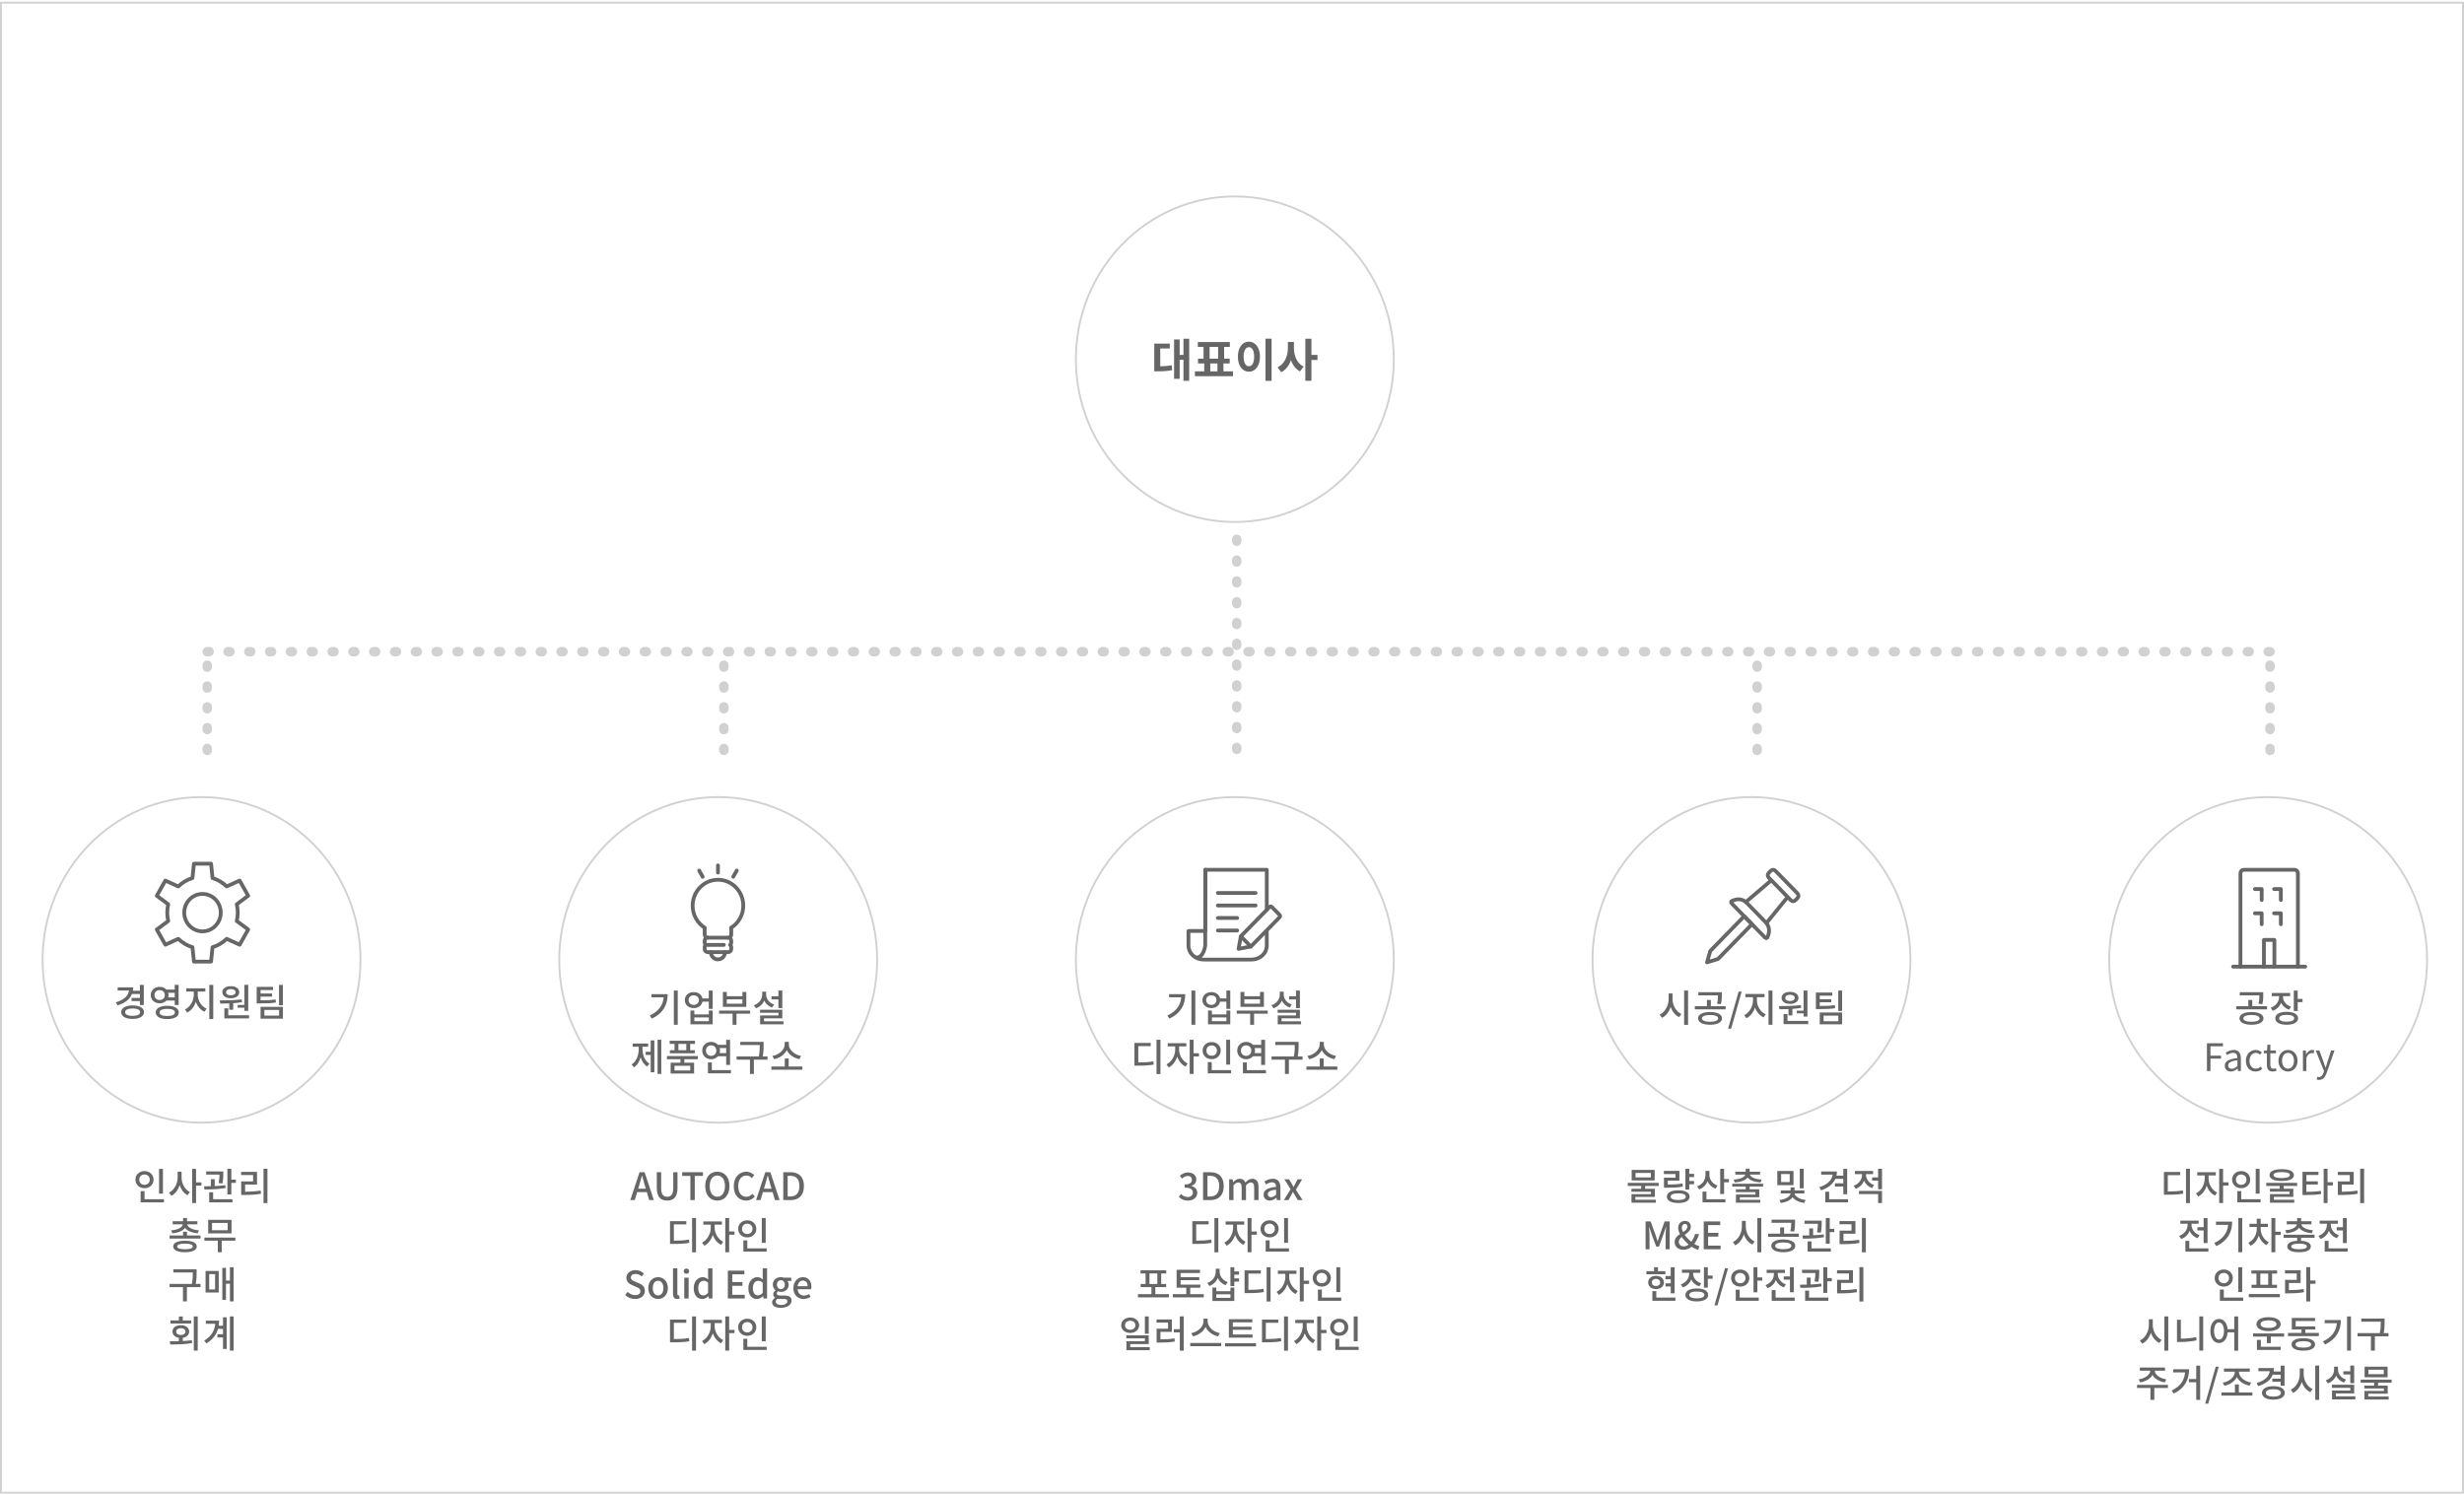 <svg width="1302" height="790" viewBox="0 0 1302 790" fill="none" xmlns="http://www.w3.org/2000/svg">
<rect x="0.5" y="1.41" width="1301" height="787.443" stroke="#D1D1D1"/>
<path d="M86.103 617.689V630.809H84.043V617.689H86.103ZM73.583 623.409C73.583 625.049 74.763 626.149 76.363 626.149C77.943 626.149 79.143 625.049 79.143 623.409C79.143 621.749 77.943 620.669 76.363 620.669C74.763 620.669 73.583 621.749 73.583 623.409ZM81.143 623.409C81.143 626.029 79.083 627.929 76.363 627.929C73.643 627.929 71.563 626.029 71.563 623.409C71.563 620.769 73.643 618.889 76.363 618.889C79.083 618.889 81.143 620.769 81.143 623.409ZM76.383 633.729H86.623V635.409H74.303V629.489H76.383V633.729ZM95.942 619.189V622.149C95.942 625.369 97.622 628.629 100.342 629.969L99.082 631.609C97.142 630.609 95.702 628.649 94.922 626.289C94.142 628.789 92.622 630.889 90.562 631.949L89.302 630.289C92.122 628.909 93.882 625.489 93.882 622.149V619.189H95.942ZM106.422 624.849V626.549H103.602V635.749H101.542V617.689H103.602V624.849H106.422ZM117.56 625.429L115.54 625.209C115.9 623.269 115.96 621.849 115.98 620.729H108.92V619.049H118V620.089C118 621.309 118 623.089 117.56 625.429ZM119.06 626.329L119.2 627.829C115.44 628.489 111.18 628.589 108.04 628.589L107.82 626.909C108.9 626.909 110.14 626.909 111.42 626.869V623.169H113.46V626.809C115.34 626.729 117.28 626.609 119.06 626.329ZM112.62 630.049V633.729H122.82V635.409H110.54V630.049H112.62ZM122.24 623.409H124.64V625.109H122.24V631.249H120.16V617.689H122.24V623.409ZM129.518 625.989V629.789C132.378 629.769 134.878 629.629 137.738 629.169L137.958 630.849C134.858 631.389 132.158 631.489 128.978 631.489H127.438V624.329H133.738V620.969H127.398V619.289H135.818V625.989H129.518ZM139.238 617.649H141.318V635.789H139.238V617.649ZM91.062 651.749L90.442 650.189C94.102 649.929 96.362 648.629 96.602 647.009H91.242V645.389H96.742V643.669H98.802V645.389H104.302V647.009H98.942C99.182 648.629 101.442 649.929 105.102 650.189L104.462 651.749C101.322 651.489 98.902 650.469 97.762 648.869C96.642 650.469 94.222 651.489 91.062 651.749ZM97.742 660.189C100.422 660.189 101.882 659.689 101.882 658.709C101.882 657.729 100.422 657.209 97.742 657.209C95.082 657.209 93.622 657.729 93.622 658.709C93.622 659.689 95.082 660.189 97.742 660.189ZM97.742 655.689C101.662 655.689 103.962 656.749 103.962 658.709C103.962 660.669 101.662 661.749 97.742 661.749C93.842 661.749 91.522 660.669 91.522 658.709C91.522 656.749 93.842 655.689 97.742 655.689ZM98.802 652.909H105.942V654.549H89.602V652.909H96.742V650.929H98.802V652.909ZM120.3 650.129V646.289H112.04V650.129H120.3ZM122.34 644.649V651.789H110V644.649H122.34ZM124.38 654.009V655.669H117.16V661.749H115.1V655.669H108V654.009H124.38ZM105.962 678.509V680.209H98.762V687.749H96.682V680.209H89.622V678.509H101.362C101.882 675.989 101.882 674.109 101.882 672.449H91.582V670.789H103.902V672.369C103.902 674.069 103.902 675.949 103.442 678.509H105.962ZM110.54 673.309V681.409H113.66V673.309H110.54ZM108.62 683.049V671.669H115.58V683.049H108.62ZM121.48 669.689H123.44V687.729H121.48V678.409H119.42V686.889H117.48V670.029H119.42V676.729H121.48V669.689ZM101.002 697.789V699.449H90.082V697.789H94.522V695.729H96.582V697.789H101.002ZM93.102 703.689C93.102 704.809 94.102 705.489 95.562 705.489C97.002 705.489 98.002 704.809 98.002 703.689C98.002 702.589 97.002 701.909 95.562 701.909C94.102 701.909 93.102 702.589 93.102 703.689ZM96.582 706.989V708.689C98.202 708.589 99.842 708.489 101.382 708.269L101.522 709.769C97.542 710.449 93.262 710.509 89.982 710.509L89.722 708.809C91.162 708.809 92.822 708.809 94.522 708.749V706.989C92.482 706.669 91.142 705.429 91.142 703.689C91.142 701.669 92.942 700.329 95.562 700.329C98.162 700.329 99.962 701.669 99.962 703.689C99.962 705.449 98.622 706.669 96.582 706.989ZM102.402 695.669H104.482V713.749H102.402V695.669ZM117.84 700.569V696.129H119.76V712.869H117.84V706.789H114.88V705.109H117.84V702.249H115.2C114.36 705.289 112.46 707.909 109.08 709.929L107.9 708.469C111.62 706.209 113.42 703.269 113.72 699.569H108.78V697.909H115.76C115.76 698.829 115.7 699.729 115.56 700.569H117.84ZM121.48 695.689H123.46V713.749H121.48V695.689Z" fill="#666666"/>
<path d="M337.824 626.209L337.224 628.189H341.244L340.664 626.209C340.164 624.609 339.724 622.969 339.284 621.309H339.184C338.764 622.989 338.304 624.609 337.824 626.209ZM333.064 634.209L337.944 619.469H340.624L345.504 634.209H343.044L341.804 630.009H336.684L335.424 634.209H333.064ZM352.533 634.469C349.273 634.469 347.053 632.689 347.053 627.889V619.469H349.373V628.049C349.373 631.369 350.693 632.449 352.533 632.449C354.393 632.449 355.753 631.369 355.753 628.049V619.469H357.993V627.889C357.993 632.689 355.793 634.469 352.533 634.469ZM364.801 634.209V621.429H360.481V619.469H371.461V621.429H367.121V634.209H364.801ZM379.042 634.469C375.262 634.469 372.642 631.529 372.642 626.789C372.642 622.049 375.262 619.209 379.042 619.209C382.822 619.209 385.462 622.049 385.462 626.789C385.462 631.529 382.822 634.469 379.042 634.469ZM379.042 632.449C381.482 632.449 383.082 630.229 383.082 626.789C383.082 623.329 381.482 621.229 379.042 621.229C376.602 621.229 375.022 623.329 375.022 626.789C375.022 630.229 376.602 632.449 379.042 632.449ZM394.26 634.469C390.56 634.469 387.72 631.709 387.72 626.889C387.72 622.089 390.64 619.209 394.36 619.209C396.2 619.209 397.64 620.089 398.54 621.069L397.28 622.549C396.52 621.769 395.6 621.229 394.4 621.229C391.86 621.229 390.1 623.349 390.1 626.809C390.1 630.309 391.74 632.449 394.34 632.449C395.7 632.449 396.72 631.849 397.6 630.889L398.84 632.349C397.66 633.709 396.16 634.469 394.26 634.469ZM404.27 626.209L403.67 628.189H407.69L407.11 626.209C406.61 624.609 406.17 622.969 405.73 621.309H405.63C405.21 622.989 404.75 624.609 404.27 626.209ZM399.51 634.209L404.39 619.469H407.07L411.95 634.209H409.49L408.25 630.009H403.13L401.87 634.209H399.51ZM413.891 634.209V619.469H417.711C422.231 619.469 424.811 621.989 424.811 626.789C424.811 631.569 422.231 634.209 417.831 634.209H413.891ZM416.211 632.309H417.551C420.711 632.309 422.411 630.449 422.411 626.789C422.411 623.109 420.711 621.369 417.551 621.369H416.211V632.309ZM356.082 647.049V655.649C359.442 655.629 361.602 655.529 364.022 655.069L364.242 656.789C361.622 657.269 359.282 657.369 355.542 657.369H354.042V645.349H362.642V647.049H356.082ZM365.702 643.669H367.782V661.789H365.702V643.669ZM377.641 647.189V648.929C377.641 651.729 379.421 654.929 382.161 656.229L381.021 657.849C379.001 656.889 377.461 654.889 376.641 652.609C375.841 655.129 374.241 657.289 372.161 658.309L370.981 656.669C373.741 655.349 375.581 651.929 375.581 648.929V647.189H371.641V645.489H381.461V647.189H377.641ZM388.121 650.809V652.509H385.301V661.749H383.241V643.689H385.301V650.809H388.121ZM404.599 643.689V656.809H402.539V643.689H404.599ZM392.079 649.409C392.079 651.049 393.259 652.149 394.859 652.149C396.439 652.149 397.639 651.049 397.639 649.409C397.639 647.749 396.439 646.669 394.859 646.669C393.259 646.669 392.079 647.749 392.079 649.409ZM399.639 649.409C399.639 652.029 397.579 653.929 394.859 653.929C392.139 653.929 390.059 652.029 390.059 649.409C390.059 646.769 392.139 644.889 394.859 644.889C397.579 644.889 399.639 646.769 399.639 649.409ZM394.879 659.729H405.119V661.409H392.799V655.489H394.879V659.729ZM335.562 686.469C333.542 686.469 331.662 685.669 330.322 684.309L331.682 682.709C332.742 683.769 334.182 684.449 335.602 684.449C337.382 684.449 338.382 683.609 338.382 682.369C338.382 681.029 337.382 680.609 336.022 680.009L333.982 679.129C332.562 678.529 330.982 677.409 330.982 675.269C330.982 672.949 333.022 671.209 335.822 671.209C337.542 671.209 339.162 671.929 340.282 673.069L339.062 674.549C338.142 673.729 337.122 673.229 335.822 673.229C334.322 673.229 333.342 673.949 333.342 675.109C333.342 676.389 334.522 676.869 335.722 677.349L337.742 678.209C339.482 678.949 340.742 680.029 340.742 682.189C340.742 684.549 338.782 686.469 335.562 686.469ZM347.73 686.469C345.01 686.469 342.55 684.369 342.55 680.709C342.55 677.049 345.01 674.929 347.73 674.929C350.45 674.929 352.91 677.049 352.91 680.709C352.91 684.369 350.45 686.469 347.73 686.469ZM347.73 684.589C349.47 684.589 350.55 683.049 350.55 680.709C350.55 678.389 349.47 676.829 347.73 676.829C346.01 676.829 344.93 678.389 344.93 680.709C344.93 683.049 346.01 684.589 347.73 684.589ZM357.895 686.469C356.235 686.469 355.615 685.409 355.615 683.629V670.269H357.915V683.749C357.915 684.369 358.175 684.589 358.455 684.589C358.555 684.589 358.635 684.589 358.835 684.549L359.135 686.289C358.855 686.389 358.475 686.469 357.895 686.469ZM361.572 686.209V675.209H363.872V686.209H361.572ZM362.712 673.149C361.872 673.149 361.292 672.609 361.292 671.769C361.292 670.949 361.872 670.409 362.712 670.409C363.552 670.409 364.152 670.949 364.152 671.769C364.152 672.609 363.552 673.149 362.712 673.149ZM371.114 686.469C368.354 686.469 366.574 684.369 366.574 680.709C366.574 677.149 368.834 674.929 371.294 674.929C372.554 674.929 373.354 675.409 374.254 676.169L374.154 674.349V670.269H376.454V686.209H374.574L374.394 684.969H374.314C373.494 685.809 372.354 686.469 371.114 686.469ZM371.654 684.569C372.574 684.569 373.354 684.149 374.154 683.229V677.849C373.334 677.109 372.554 676.849 371.734 676.849C370.194 676.849 368.954 678.309 368.954 680.689C368.954 683.189 369.934 684.569 371.654 684.569ZM384.604 686.209V671.469H393.304V673.429H386.924V677.529H392.324V679.489H386.924V684.249H393.524V686.209H384.604ZM399.981 686.469C397.221 686.469 395.441 684.369 395.441 680.709C395.441 677.149 397.701 674.929 400.161 674.929C401.421 674.929 402.221 675.409 403.121 676.169L403.021 674.349V670.269H405.321V686.209H403.441L403.261 684.969H403.181C402.361 685.809 401.221 686.469 399.981 686.469ZM400.521 684.569C401.441 684.569 402.221 684.149 403.021 683.229V677.849C402.201 677.109 401.421 676.849 400.601 676.849C399.061 676.849 397.821 678.309 397.821 680.689C397.821 683.189 398.801 684.569 400.521 684.569ZM412.539 691.149C409.899 691.149 407.979 690.169 407.979 688.249C407.979 687.329 408.559 686.469 409.579 685.849V685.749C409.019 685.409 408.579 684.829 408.579 683.929C408.579 683.069 409.199 682.329 409.819 681.889V681.809C409.059 681.229 408.359 680.189 408.359 678.869C408.359 676.389 410.339 674.929 412.619 674.929C413.239 674.929 413.799 675.049 414.219 675.209H418.119V676.929H416.019C416.439 677.369 416.739 678.109 416.739 678.949C416.739 681.349 414.919 682.729 412.619 682.729C412.119 682.729 411.559 682.609 411.079 682.389C410.719 682.709 410.479 683.009 410.479 683.549C410.479 684.209 410.919 684.629 412.319 684.629H414.339C416.939 684.629 418.299 685.429 418.299 687.309C418.299 689.429 416.059 691.149 412.539 691.149ZM412.619 681.249C413.759 681.249 414.699 680.349 414.699 678.869C414.699 677.409 413.779 676.549 412.619 676.549C411.459 676.549 410.539 677.389 410.539 678.869C410.539 680.349 411.479 681.249 412.619 681.249ZM412.879 689.629C414.799 689.629 416.079 688.689 416.079 687.669C416.079 686.749 415.359 686.469 414.019 686.469H412.359C411.839 686.469 411.339 686.409 410.879 686.309C410.219 686.789 409.939 687.349 409.939 687.909C409.939 688.989 411.059 689.629 412.879 689.629ZM424.59 686.469C421.61 686.469 419.23 684.349 419.23 680.709C419.23 677.149 421.69 674.929 424.25 674.929C427.17 674.929 428.75 677.029 428.75 680.129C428.75 680.589 428.69 681.029 428.63 681.309H421.49C421.67 683.409 422.99 684.669 424.89 684.669C425.87 684.669 426.71 684.369 427.51 683.849L428.31 685.309C427.29 685.989 426.03 686.469 424.59 686.469ZM421.47 679.709H426.75C426.75 677.829 425.89 676.729 424.29 676.729C422.91 676.729 421.69 677.789 421.47 679.709ZM356.082 699.049V707.649C359.442 707.629 361.602 707.529 364.022 707.069L364.242 708.789C361.622 709.269 359.282 709.369 355.542 709.369H354.042V697.349H362.642V699.049H356.082ZM365.702 695.669H367.782V713.789H365.702V695.669ZM377.641 699.189V700.929C377.641 703.729 379.421 706.929 382.161 708.229L381.021 709.849C379.001 708.889 377.461 706.889 376.641 704.609C375.841 707.129 374.241 709.289 372.161 710.309L370.981 708.669C373.741 707.349 375.581 703.929 375.581 700.929V699.189H371.641V697.489H381.461V699.189H377.641ZM388.121 702.809V704.509H385.301V713.749H383.241V695.689H385.301V702.809H388.121ZM404.599 695.689V708.809H402.539V695.689H404.599ZM392.079 701.409C392.079 703.049 393.259 704.149 394.859 704.149C396.439 704.149 397.639 703.049 397.639 701.409C397.639 699.749 396.439 698.669 394.859 698.669C393.259 698.669 392.079 699.749 392.079 701.409ZM399.639 701.409C399.639 704.029 397.579 705.929 394.859 705.929C392.139 705.929 390.059 704.029 390.059 701.409C390.059 698.769 392.139 696.889 394.859 696.889C397.579 696.889 399.639 698.769 399.639 701.409ZM394.879 711.729H405.119V713.409H392.799V707.489H394.879V711.729Z" fill="#666666"/>
<path d="M627.725 634.469C625.405 634.469 623.905 633.549 622.925 632.449L624.045 630.969C624.905 631.849 626.005 632.589 627.525 632.589C629.185 632.589 630.325 631.689 630.325 630.249C630.325 628.669 629.285 627.649 625.965 627.649V625.949C628.865 625.949 629.825 624.889 629.825 623.509C629.825 622.229 628.965 621.449 627.565 621.449C626.425 621.449 625.465 622.009 624.625 622.849L623.425 621.409C624.585 620.349 625.945 619.609 627.645 619.609C630.285 619.609 632.145 620.969 632.145 623.329C632.145 624.989 631.165 626.089 629.605 626.669V626.769C631.305 627.189 632.645 628.429 632.645 630.369C632.645 632.949 630.425 634.469 627.725 634.469ZM635.711 634.209V619.469H639.531C644.051 619.469 646.631 621.989 646.631 626.789C646.631 631.569 644.051 634.209 639.651 634.209H635.711ZM638.031 632.309H639.371C642.531 632.309 644.231 630.449 644.231 626.789C644.231 623.109 642.531 621.369 639.371 621.369H638.031V632.309ZM649.496 634.209V623.209H651.376L651.556 624.749H651.616C652.556 623.749 653.656 622.929 655.016 622.929C656.656 622.929 657.576 623.689 658.056 624.949C659.136 623.789 660.256 622.929 661.636 622.929C663.936 622.929 665.016 624.489 665.016 627.289V634.209H662.716V627.569C662.716 625.669 662.116 624.909 660.876 624.909C660.116 624.909 659.316 625.409 658.396 626.409V634.209H656.096V627.569C656.096 625.669 655.516 624.909 654.256 624.909C653.516 624.909 652.696 625.409 651.796 626.409V634.209H649.496ZM670.944 634.469C669.044 634.469 667.704 633.229 667.704 631.289C667.704 628.929 669.704 627.709 674.284 627.209C674.264 625.929 673.804 624.809 672.184 624.809C671.024 624.809 669.944 625.329 669.004 625.929L668.144 624.369C669.284 623.649 670.824 622.929 672.584 622.929C675.324 622.929 676.584 624.669 676.584 627.589V634.209H674.704L674.524 632.949H674.444C673.444 633.809 672.264 634.469 670.944 634.469ZM671.644 632.649C672.604 632.649 673.384 632.189 674.284 631.369V628.669C671.024 629.049 669.924 629.889 669.924 631.129C669.924 632.209 670.664 632.649 671.644 632.649ZM678.407 634.209L681.967 628.469L678.667 623.209H681.147L682.467 625.409C682.787 626.029 683.147 626.649 683.507 627.269H683.587C683.887 626.649 684.207 626.029 684.507 625.409L685.667 623.209H688.067L684.767 628.729L688.307 634.209H685.807L684.367 631.869C684.007 631.229 683.627 630.549 683.227 629.929H683.127C682.787 630.549 682.447 631.209 682.107 631.869L680.827 634.209H678.407ZM632.082 647.049V655.649C635.442 655.629 637.602 655.529 640.022 655.069L640.242 656.789C637.622 657.269 635.282 657.369 631.542 657.369H630.042V645.349H638.642V647.049H632.082ZM641.702 643.669H643.782V661.789H641.702V643.669ZM653.641 647.189V648.929C653.641 651.729 655.421 654.929 658.161 656.229L657.021 657.849C655.001 656.889 653.461 654.889 652.641 652.609C651.841 655.129 650.241 657.289 648.161 658.309L646.981 656.669C649.741 655.349 651.581 651.929 651.581 648.929V647.189H647.641V645.489H657.461V647.189H653.641ZM664.121 650.809V652.509H661.301V661.749H659.241V643.689H661.301V650.809H664.121ZM680.599 643.689V656.809H678.539V643.689H680.599ZM668.079 649.409C668.079 651.049 669.259 652.149 670.859 652.149C672.439 652.149 673.639 651.049 673.639 649.409C673.639 647.749 672.439 646.669 670.859 646.669C669.259 646.669 668.079 647.749 668.079 649.409ZM675.639 649.409C675.639 652.029 673.579 653.929 670.859 653.929C668.139 653.929 666.059 652.029 666.059 649.409C666.059 646.769 668.139 644.889 670.859 644.889C673.579 644.889 675.639 646.769 675.639 649.409ZM670.879 659.729H681.119V661.409H668.799V655.489H670.879V659.729ZM607.385 672.969V678.529H611.545V672.969H607.385ZM610.485 683.909H617.705V685.609H601.305V683.909H608.425V680.189H602.725V678.529H605.325V672.969H602.665V671.309H616.245V672.969H613.585V678.529H616.205V680.189H610.485V683.909ZM628.923 683.929H636.083V685.629H619.723V683.929H626.843V680.529H621.743V671.049H634.103V672.729H623.843V674.909H633.703V676.529H623.843V678.889H634.263V680.529H628.923V683.929ZM648.722 677.549L647.622 679.149C645.682 678.469 644.242 677.069 643.482 675.349C642.702 677.309 641.182 678.829 639.062 679.589L637.982 677.969C640.822 676.989 642.382 674.629 642.382 672.069V670.489H644.462V672.049C644.462 674.389 646.022 676.629 648.722 677.549ZM650.182 685.869V683.969H642.702V685.869H650.182ZM650.182 682.369V680.449H652.222V687.529H640.662V680.449H642.702V682.369H650.182ZM654.722 673.609H652.222V675.569H654.722V677.269H652.222V679.629H650.162V669.689H652.222V671.909H654.722V673.609ZM659.68 673.049V681.649C663.04 681.629 665.2 681.529 667.62 681.069L667.84 682.789C665.22 683.269 662.88 683.369 659.14 683.369H657.64V671.349H666.24V673.049H659.68ZM669.3 669.669H671.38V687.789H669.3V669.669ZM681.238 673.189V674.929C681.238 677.729 683.018 680.929 685.758 682.229L684.618 683.849C682.598 682.889 681.058 680.889 680.238 678.609C679.438 681.129 677.838 683.289 675.758 684.309L674.578 682.669C677.338 681.349 679.178 677.929 679.178 674.929V673.189H675.238V671.489H685.058V673.189H681.238ZM691.718 676.809V678.509H688.898V687.749H686.838V669.689H688.898V676.809H691.718ZM708.197 669.689V682.809H706.137V669.689H708.197ZM695.677 675.409C695.677 677.049 696.857 678.149 698.457 678.149C700.037 678.149 701.237 677.049 701.237 675.409C701.237 673.749 700.037 672.669 698.457 672.669C696.857 672.669 695.677 673.749 695.677 675.409ZM703.237 675.409C703.237 678.029 701.177 679.929 698.457 679.929C695.737 679.929 693.657 678.029 693.657 675.409C693.657 672.769 695.737 670.889 698.457 670.889C701.177 670.889 703.237 672.769 703.237 675.409ZM698.477 685.729H708.717V687.409H696.397V681.489H698.477V685.729ZM607.005 695.669V704.849H604.945V695.669H607.005ZM594.465 700.349C594.465 701.789 595.625 702.729 597.185 702.729C598.765 702.729 599.945 701.789 599.945 700.349C599.945 698.909 598.765 697.969 597.185 697.969C595.625 697.969 594.465 698.909 594.465 700.349ZM601.945 700.349C601.945 702.729 599.925 704.409 597.185 704.409C594.465 704.409 592.465 702.729 592.465 700.349C592.465 697.969 594.465 696.269 597.185 696.269C599.925 696.269 601.945 697.969 601.945 700.349ZM597.225 711.909H607.545V713.529H595.205V708.789H604.965V707.289H595.165V705.669H607.005V710.309H597.225V711.909ZM613.184 703.829V707.809C615.964 707.789 618.124 707.689 620.604 707.269L620.784 708.949C618.084 709.409 615.744 709.509 612.584 709.509H611.164V702.169H617.204V698.949H611.124V697.289H619.224V703.829H613.184ZM623.424 695.649H625.484V713.769H623.424V704.129H620.264V702.429H623.424V695.649ZM644.582 704.509L643.682 706.209C640.742 705.609 638.202 703.729 637.022 701.249C635.842 703.729 633.302 705.609 630.362 706.209L629.482 704.509C633.042 703.849 635.942 701.069 635.942 698.209V696.849H638.122V698.209C638.122 701.089 641.022 703.869 644.582 704.509ZM628.922 709.729H645.282V711.429H628.922V709.729ZM661.861 705.229V706.889H649.341V697.149H661.721V698.809H651.441V701.129H661.321V702.749H651.441V705.229H661.861ZM647.321 709.849H663.701V711.529H647.321V709.849ZM668.879 699.049V707.649C672.239 707.629 674.399 707.529 676.819 707.069L677.039 708.789C674.419 709.269 672.079 709.369 668.339 709.369H666.839V697.349H675.439V699.049H668.879ZM678.499 695.669H680.579V713.789H678.499V695.669ZM690.438 699.189V700.929C690.438 703.729 692.218 706.929 694.958 708.229L693.818 709.849C691.798 708.889 690.258 706.889 689.438 704.609C688.638 707.129 687.038 709.289 684.958 710.309L683.778 708.669C686.538 707.349 688.378 703.929 688.378 700.929V699.189H684.438V697.489H694.258V699.189H690.438ZM700.918 702.809V704.509H698.098V713.749H696.038V695.689H698.098V702.809H700.918ZM717.396 695.689V708.809H715.336V695.689H717.396ZM704.876 701.409C704.876 703.049 706.056 704.149 707.656 704.149C709.236 704.149 710.436 703.049 710.436 701.409C710.436 699.749 709.236 698.669 707.656 698.669C706.056 698.669 704.876 699.749 704.876 701.409ZM712.436 701.409C712.436 704.029 710.376 705.929 707.656 705.929C704.936 705.929 702.856 704.029 702.856 701.409C702.856 698.769 704.936 696.889 707.656 696.889C710.376 696.889 712.436 698.769 712.436 701.409ZM707.676 711.729H717.916V713.409H705.596V707.489H707.676V711.729Z" fill="#666666"/>
<path d="M872.333 622.209V619.849H864.233V622.209H872.333ZM874.353 618.249V623.829H862.193V618.249H874.353ZM876.473 626.729H869.313V628.229H874.413V632.529H864.133V634.009H874.933V635.589H862.093V631.069H872.393V629.789H862.053V628.229H867.233V626.729H860.113V625.089H876.473V626.729ZM889.032 625.409L889.252 627.089C886.532 627.569 884.172 627.669 880.712 627.669H879.252V622.369H885.372V620.429H879.212V618.769H887.412V623.929H881.272V625.989C884.372 625.969 886.552 625.869 889.032 625.409ZM886.792 634.169C889.332 634.169 890.792 633.549 890.792 632.389C890.792 631.249 889.332 630.629 886.792 630.629C884.232 630.629 882.792 631.249 882.792 632.389C882.792 633.549 884.232 634.169 886.792 634.169ZM886.792 629.029C890.532 629.029 892.812 630.269 892.812 632.389C892.812 634.509 890.532 635.749 886.792 635.749C883.052 635.749 880.772 634.509 880.772 632.389C880.772 630.269 883.052 629.029 886.792 629.029ZM895.172 622.029H892.632V624.129H895.172V625.829H892.632V628.609H890.572V617.669H892.632V620.329H895.172V622.029ZM907.57 626.529L906.53 628.169C904.53 627.469 903.07 626.029 902.27 624.269C901.49 626.249 899.99 627.789 897.87 628.549L896.75 626.949C899.65 625.969 901.19 623.529 901.19 620.889V618.789H903.27V620.909C903.27 623.309 904.83 625.589 907.57 626.529ZM901.69 629.709V633.729H911.75V635.409H899.63V629.709H901.69ZM911.03 623.089H913.59V624.789H911.03V630.989H908.97V617.669H911.03V623.089ZM916.689 624.889L916.089 623.349C919.649 623.149 921.869 622.149 922.269 620.729H916.949V619.189H922.449V617.609H924.509V619.189H930.029V620.729H924.689C925.089 622.149 927.329 623.149 930.849 623.349L930.289 624.889C927.089 624.669 924.609 623.789 923.469 622.269C922.329 623.789 919.889 624.669 916.689 624.889ZM931.649 627.089H924.509V628.489H929.609V632.689H919.329V634.049H930.129V635.589H917.289V631.269H927.589V630.009H917.249V628.489H922.449V627.089H915.349V625.549H931.649V627.089ZM953.099 617.669V627.989H951.019V617.669H953.099ZM945.699 624.669V620.449H941.159V624.669H945.699ZM947.699 618.809V626.309H939.139V618.809H947.699ZM953.439 630.689H948.279C948.439 632.169 950.759 633.789 954.099 634.149L953.419 635.709C950.559 635.369 948.319 634.209 947.219 632.649C946.119 634.229 943.839 635.369 940.959 635.709L940.279 634.149C943.659 633.809 945.999 632.229 946.159 630.689H940.979V629.109H946.159V627.489H948.259V629.109H953.439V630.689ZM974.01 622.969H969.83C968.57 625.769 965.89 627.869 962.25 629.049L961.37 627.389C965.37 626.129 968.03 623.729 968.41 620.749H962.31V619.089H970.63C970.63 619.869 970.55 620.589 970.39 621.289H974.01V617.689H976.07V631.089H974.01V627.029H969.57V625.349H974.01V622.969ZM966.55 633.729H976.53V635.409H964.49V629.769H966.55V633.729ZM990.248 626.249L989.228 627.849C987.228 627.149 985.788 625.729 985.008 623.989C984.208 625.929 982.688 627.489 980.548 628.229L979.488 626.609C982.288 625.649 983.928 623.269 983.928 620.829V620.469H980.108V618.809H989.768V620.469H986.008V620.809C986.008 623.049 987.548 625.309 990.248 626.249ZM982.288 631.029V629.369H994.468V635.749H992.408V631.029H982.288ZM992.408 617.669H994.468V628.469H992.408V623.909H989.248V622.209H992.408V617.669ZM869.54 660.209V645.469H872.2L874.9 652.929C875.24 653.909 875.54 654.909 875.88 655.889H875.98C876.32 654.909 876.6 653.909 876.94 652.929L879.6 645.469H882.28V660.209H880.12V652.929C880.12 651.609 880.3 649.709 880.42 648.369H880.34L879.16 651.769L876.6 658.789H875.16L872.58 651.769L871.42 648.369H871.34C871.44 649.709 871.62 651.609 871.62 652.929V660.209H869.54ZM888.701 648.789C888.701 649.509 888.941 650.289 889.341 651.109C890.601 650.289 891.641 649.469 891.641 648.269C891.641 647.469 891.261 646.789 890.381 646.789C889.381 646.789 888.701 647.629 888.701 648.789ZM889.481 660.469C886.661 660.469 884.881 658.689 884.881 656.369C884.881 654.349 886.221 653.129 887.721 652.129C887.121 650.969 886.761 649.829 886.761 648.809C886.761 646.809 888.181 645.209 890.341 645.209C892.301 645.209 893.461 646.449 893.461 648.249C893.461 650.189 891.821 651.409 890.201 652.569C891.141 653.889 892.421 655.189 893.721 656.229C894.581 655.109 895.241 653.729 895.681 652.149H897.801C897.241 654.049 896.421 655.809 895.261 657.349C896.221 657.949 897.161 658.389 897.961 658.589L897.361 660.469C896.281 660.209 895.061 659.649 893.861 658.849C892.701 659.849 891.261 660.469 889.481 660.469ZM887.081 656.229C887.081 657.689 888.241 658.669 889.761 658.669C890.661 658.669 891.521 658.289 892.301 657.669C890.941 656.509 889.661 655.129 888.661 653.689C887.761 654.449 887.081 655.229 887.081 656.229ZM900.262 660.209V645.469H908.962V647.429H902.582V651.529H907.982V653.489H902.582V658.249H909.182V660.209H900.262ZM922.487 645.189V648.149C922.487 651.469 924.327 654.789 927.167 656.069L925.967 657.709C923.887 656.729 922.307 654.729 921.487 652.289C920.667 654.909 919.067 657.049 916.887 658.109L915.667 656.389C918.547 655.089 920.427 651.629 920.427 648.149V645.189H922.487ZM928.607 643.669H930.687V661.789H928.607V643.669ZM948.025 650.869L946.005 650.649C946.465 648.869 946.485 647.569 946.485 646.209H936.125V644.549H948.525V646.069C948.525 647.509 948.525 649.009 948.025 650.869ZM942.325 660.169C944.985 660.169 946.585 659.509 946.585 658.369C946.585 657.249 944.985 656.589 942.325 656.589C939.645 656.589 938.005 657.249 938.005 658.369C938.005 659.509 939.645 660.169 942.325 660.169ZM942.325 655.009C946.165 655.009 948.645 656.289 948.645 658.369C948.645 660.469 946.165 661.749 942.325 661.749C938.425 661.749 935.965 660.469 935.965 658.369C935.965 656.289 938.425 655.009 942.325 655.009ZM942.725 651.949H950.525V653.609H934.245V651.949H940.645V648.629H942.725V651.949ZM962.164 651.429L960.144 651.209C960.504 649.269 960.564 647.849 960.584 646.729H953.524V645.049H962.604V646.089C962.604 647.309 962.604 649.089 962.164 651.429ZM963.664 652.329L963.804 653.829C960.044 654.489 955.784 654.589 952.644 654.589L952.424 652.909C953.504 652.909 954.744 652.909 956.024 652.869V649.169H958.064V652.809C959.944 652.729 961.884 652.609 963.664 652.329ZM957.224 656.049V659.729H967.424V661.409H955.144V656.049H957.224ZM966.844 649.409H969.244V651.109H966.844V657.249H964.764V643.689H966.844V649.409ZM974.122 651.989V655.789C976.982 655.769 979.482 655.629 982.342 655.169L982.562 656.849C979.462 657.389 976.762 657.489 973.582 657.489H972.042V650.329H978.342V646.969H972.002V645.289H980.422V651.989H974.122ZM983.842 643.649H985.922V661.789H983.842V643.649ZM882.828 683.469V679.849H880.068V678.189H882.828V676.029H880.068V674.349H882.828V669.689H884.888V683.469H882.828ZM879.988 671.749V673.389H869.968V671.749H874.028V669.669H876.088V671.749H879.988ZM872.848 677.729C872.848 678.909 873.748 679.609 875.048 679.609C876.368 679.609 877.268 678.909 877.268 677.729C877.268 676.569 876.368 675.829 875.048 675.829C873.748 675.829 872.848 676.569 872.848 677.729ZM879.208 677.729C879.208 679.809 877.508 681.229 875.048 681.229C872.608 681.229 870.908 679.809 870.908 677.729C870.908 675.629 872.608 674.229 875.048 674.229C877.508 674.229 879.208 675.629 879.208 677.729ZM875.208 685.729H885.308V687.409H873.128V682.309H875.208V685.729ZM898.927 678.189L897.927 679.789C895.907 679.149 894.467 677.849 893.687 676.169C892.887 678.089 891.367 679.629 889.207 680.369L888.167 678.749C891.007 677.769 892.587 675.449 892.587 672.989V672.629H888.747V670.969H898.447V672.629H894.667V672.969C894.667 675.209 896.167 677.309 898.927 678.189ZM896.607 686.129C899.127 686.129 900.587 685.489 900.587 684.329C900.587 683.149 899.127 682.529 896.607 682.529C894.087 682.529 892.627 683.149 892.627 684.329C892.627 685.489 894.087 686.129 896.607 686.129ZM896.607 680.909C900.327 680.909 902.627 682.169 902.627 684.329C902.627 686.469 900.327 687.749 896.607 687.749C892.887 687.749 890.587 686.469 890.587 684.329C890.587 682.169 892.887 680.909 896.607 680.909ZM902.427 674.089H904.987V675.789H902.427V680.489H900.367V669.689H902.427V674.089ZM905.945 689.809L911.505 670.229H913.105L907.545 689.809H905.945ZM916.758 675.409C916.758 677.069 917.958 678.149 919.538 678.149C921.118 678.149 922.338 677.069 922.338 675.409C922.338 673.769 921.118 672.689 919.538 672.689C917.958 672.689 916.758 673.769 916.758 675.409ZM924.358 675.409C924.358 678.049 922.278 679.929 919.538 679.929C916.818 679.929 914.738 678.049 914.738 675.409C914.738 672.769 916.818 670.909 919.538 670.909C922.278 670.909 924.358 672.769 924.358 675.409ZM919.258 681.569V685.729H929.338V687.409H917.178V681.569H919.258ZM928.618 675.049H931.178V676.749H928.618V682.929H926.558V669.689H928.618V675.049ZM942.536 674.529H945.816V669.709H947.876V682.909H945.816V676.229H942.536V674.529ZM943.656 678.749L942.636 680.349C940.636 679.669 939.176 678.249 938.416 676.469C937.616 678.429 936.096 680.009 933.956 680.749L932.896 679.129C935.696 678.149 937.336 675.769 937.336 673.329V672.709H933.516V671.049H943.176V672.709H939.416V673.329C939.416 675.549 940.956 677.809 943.656 678.749ZM938.236 685.729H948.336V687.409H936.176V681.769H938.236V685.729ZM960.855 677.429L958.835 677.209C959.195 675.269 959.255 673.849 959.275 672.729H952.215V671.049H961.295V672.089C961.295 673.309 961.295 675.089 960.855 677.429ZM962.355 678.329L962.495 679.829C958.735 680.489 954.475 680.589 951.335 680.589L951.115 678.909C952.195 678.909 953.435 678.909 954.715 678.869V675.169H956.755V678.809C958.635 678.729 960.575 678.609 962.355 678.329ZM955.915 682.049V685.729H966.115V687.409H953.835V682.049H955.915ZM965.535 675.409H967.935V677.109H965.535V683.249H963.455V669.689H965.535V675.409ZM972.813 677.989V681.789C975.673 681.769 978.173 681.629 981.033 681.169L981.253 682.849C978.153 683.389 975.453 683.489 972.273 683.489H970.733V676.329H977.033V672.969H970.693V671.289H979.113V677.989H972.813ZM982.533 669.649H984.613V687.789H982.533V669.649Z" fill="#666666"/>
<path d="M1145.48 621.049V629.649C1148.84 629.629 1151 629.529 1153.42 629.069L1153.64 630.789C1151.02 631.269 1148.68 631.369 1144.94 631.369H1143.44V619.349H1152.04V621.049H1145.48ZM1155.1 617.669H1157.18V635.789H1155.1V617.669ZM1167.04 621.189V622.929C1167.04 625.729 1168.82 628.929 1171.56 630.229L1170.42 631.849C1168.4 630.889 1166.86 628.889 1166.04 626.609C1165.24 629.129 1163.64 631.289 1161.56 632.309L1160.38 630.669C1163.14 629.349 1164.98 625.929 1164.98 622.929V621.189H1161.04V619.489H1170.86V621.189H1167.04ZM1177.52 624.809V626.509H1174.7V635.749H1172.64V617.689H1174.7V624.809H1177.52ZM1194 617.689V630.809H1191.94V617.689H1194ZM1181.48 623.409C1181.48 625.049 1182.66 626.149 1184.26 626.149C1185.84 626.149 1187.04 625.049 1187.04 623.409C1187.04 621.749 1185.84 620.669 1184.26 620.669C1182.66 620.669 1181.48 621.749 1181.48 623.409ZM1189.04 623.409C1189.04 626.029 1186.98 627.929 1184.26 627.929C1181.54 627.929 1179.46 626.029 1179.46 623.409C1179.46 620.769 1181.54 618.889 1184.26 618.889C1186.98 618.889 1189.04 620.769 1189.04 623.409ZM1184.28 633.729H1194.52V635.409H1182.2V629.489H1184.28V633.729ZM1205.68 619.409C1202.88 619.409 1201.38 619.949 1201.38 620.989C1201.38 622.029 1202.88 622.569 1205.68 622.569C1208.48 622.569 1209.98 622.029 1209.98 620.989C1209.98 619.949 1208.48 619.409 1205.68 619.409ZM1205.68 624.109C1201.62 624.109 1199.24 623.009 1199.24 620.989C1199.24 618.969 1201.62 617.869 1205.68 617.869C1209.72 617.869 1212.12 618.969 1212.12 620.989C1212.12 623.009 1209.72 624.109 1205.68 624.109ZM1213.84 626.729H1206.7V628.189H1211.8V632.509H1201.52V634.009H1212.32V635.589H1199.48V631.049H1209.78V629.749H1199.44V628.189H1204.62V626.729H1197.5V625.089H1213.84V626.729ZM1218.72 625.969V629.849C1221.6 629.829 1223.8 629.729 1226.34 629.309L1226.54 630.989C1223.76 631.429 1221.36 631.529 1218.12 631.529H1216.66V619.249H1225.1V620.949H1218.72V624.309H1224.76V625.969H1218.72ZM1232.72 624.769V626.469H1229.9V635.769H1227.84V617.669H1229.9V624.769H1232.72ZM1237.42 625.989V629.789C1240.28 629.769 1242.78 629.629 1245.64 629.169L1245.86 630.849C1242.76 631.389 1240.06 631.489 1236.88 631.489H1235.34V624.329H1241.64V620.969H1235.3V619.289H1243.72V625.989H1237.42ZM1247.14 617.649H1249.22V635.789H1247.14V617.649ZM1161.14 648.529H1164.42V643.709H1166.48V656.909H1164.42V650.229H1161.14V648.529ZM1162.26 652.749L1161.24 654.349C1159.24 653.669 1157.78 652.249 1157.02 650.469C1156.22 652.429 1154.7 654.009 1152.56 654.749L1151.5 653.129C1154.3 652.149 1155.94 649.769 1155.94 647.329V646.709H1152.12V645.049H1161.78V646.709H1158.02V647.329C1158.02 649.549 1159.56 651.809 1162.26 652.749ZM1156.84 659.729H1166.94V661.409H1154.78V655.769H1156.84V659.729ZM1170.94 645.589H1179.5C1179.5 650.969 1177.34 655.529 1171.14 658.529L1170.04 656.889C1174.78 654.609 1177.02 651.429 1177.38 647.269H1170.94V645.589ZM1182.76 643.689H1184.82V661.749H1182.76V643.689ZM1194.56 648.389V649.429C1194.56 652.189 1196.14 655.129 1198.82 656.429L1197.68 658.009C1195.74 657.069 1194.3 655.229 1193.56 653.049C1192.76 655.389 1191.26 657.369 1189.2 658.329L1188.06 656.749C1190.82 655.429 1192.5 652.389 1192.5 649.429V648.389H1188.62V646.729H1192.5V644.049H1194.56V646.729H1198.38V648.389H1194.56ZM1205.12 650.929V652.629H1202.3V661.749H1200.24V643.669H1202.3V650.929H1205.12ZM1208.16 651.709L1207.54 650.129C1211.16 649.869 1213.42 648.609 1213.68 647.009H1208.34V645.389H1213.84V643.669H1215.9V645.389H1221.4V647.009H1216.06C1216.32 648.609 1218.58 649.869 1222.2 650.129L1221.56 651.709C1218.42 651.449 1216 650.409 1214.86 648.809C1213.74 650.409 1211.32 651.449 1208.16 651.709ZM1218.98 658.709C1218.98 657.729 1217.52 657.209 1214.84 657.209C1212.18 657.209 1210.72 657.729 1210.72 658.709C1210.72 659.689 1212.18 660.189 1214.84 660.189C1217.52 660.189 1218.98 659.689 1218.98 658.709ZM1223.04 654.129H1215.9V655.709C1219.16 655.909 1221.06 656.949 1221.06 658.709C1221.06 660.669 1218.76 661.749 1214.84 661.749C1210.94 661.749 1208.62 660.669 1208.62 658.709C1208.62 656.929 1210.56 655.889 1213.84 655.709V654.129H1206.7V652.489H1223.04V654.129ZM1234.74 648.529H1238.02V643.709H1240.08V656.909H1238.02V650.229H1234.74V648.529ZM1235.86 652.749L1234.84 654.349C1232.84 653.669 1231.38 652.249 1230.62 650.469C1229.82 652.429 1228.3 654.009 1226.16 654.749L1225.1 653.129C1227.9 652.149 1229.54 649.769 1229.54 647.329V646.709H1225.72V645.049H1235.38V646.709H1231.62V647.329C1231.62 649.549 1233.16 651.809 1235.86 652.749ZM1230.44 659.729H1240.54V661.409H1228.38V655.769H1230.44V659.729ZM1184.8 669.689V682.809H1182.74V669.689H1184.8ZM1172.28 675.409C1172.28 677.049 1173.46 678.149 1175.06 678.149C1176.64 678.149 1177.84 677.049 1177.84 675.409C1177.84 673.749 1176.64 672.669 1175.06 672.669C1173.46 672.669 1172.28 673.749 1172.28 675.409ZM1179.84 675.409C1179.84 678.029 1177.78 679.929 1175.06 679.929C1172.34 679.929 1170.26 678.029 1170.26 675.409C1170.26 672.769 1172.34 670.889 1175.06 670.889C1177.78 670.889 1179.84 672.769 1179.84 675.409ZM1175.08 685.729H1185.32V687.409H1173V681.489H1175.08V685.729ZM1198.54 678.949V673.049H1194.38V678.949H1198.54ZM1192.32 678.949V673.049H1189.66V671.389H1203.24V673.049H1200.58V678.949H1203.2V680.629H1189.72V678.949H1192.32ZM1188.3 683.829H1204.7V685.529H1188.3V683.829ZM1209.48 678.009V681.789C1212.44 681.769 1214.7 681.649 1217.24 681.189L1217.46 682.869C1214.68 683.369 1212.26 683.489 1208.92 683.489H1207.44V676.349H1213.62V672.969H1207.4V671.289H1215.66V678.009H1209.48ZM1223.52 676.709V678.429H1220.74V687.769H1218.66V669.649H1220.74V676.709H1223.52ZM1137.54 697.189V700.149C1137.54 703.469 1139.38 706.789 1142.22 708.069L1141.02 709.709C1138.94 708.729 1137.36 706.729 1136.54 704.289C1135.72 706.909 1134.12 709.049 1131.94 710.109L1130.72 708.389C1133.6 707.089 1135.48 703.629 1135.48 700.149V697.189H1137.54ZM1143.66 695.669H1145.74V713.789H1143.66V695.669ZM1152.38 697.449V707.429C1154.94 707.409 1157.64 707.189 1160.48 706.609L1160.7 708.329C1157.6 708.969 1154.68 709.189 1151.88 709.189H1150.34V697.449H1152.38ZM1162.14 695.689H1164.2V713.749H1162.14V695.689ZM1172.54 707.909C1174.1 707.909 1175.16 706.229 1175.16 703.369C1175.16 700.569 1174.1 698.869 1172.54 698.869C1171 698.869 1169.94 700.569 1169.94 703.369C1169.94 706.229 1171 707.909 1172.54 707.909ZM1180.6 695.669H1182.68V713.789H1180.6V704.089H1177.1C1176.86 707.589 1175.02 709.749 1172.54 709.749C1169.88 709.749 1167.98 707.289 1167.98 703.369C1167.98 699.489 1169.88 697.009 1172.54 697.009C1174.96 697.009 1176.8 699.089 1177.08 702.409H1180.6V695.669ZM1198.73 697.749C1196.17 697.749 1194.51 698.489 1194.51 699.769C1194.51 701.049 1196.17 701.789 1198.73 701.789C1201.27 701.789 1202.93 701.049 1202.93 699.769C1202.93 698.489 1201.27 697.749 1198.73 697.749ZM1198.73 703.449C1194.85 703.449 1192.33 702.029 1192.33 699.769C1192.33 697.509 1194.85 696.089 1198.73 696.089C1202.59 696.089 1205.13 697.509 1205.13 699.769C1205.13 702.029 1202.59 703.449 1198.73 703.449ZM1194.65 708.069V711.729H1205.13V713.409H1192.57V708.069H1194.65ZM1190.55 704.669H1206.93V706.349H1199.93V709.769H1197.83V706.349H1190.55V704.669ZM1217.09 712.169C1219.73 712.169 1221.23 711.589 1221.23 710.469C1221.23 709.369 1219.73 708.769 1217.09 708.769C1214.45 708.769 1212.97 709.369 1212.97 710.469C1212.97 711.589 1214.45 712.169 1217.09 712.169ZM1217.09 707.189C1220.97 707.189 1223.31 708.389 1223.31 710.469C1223.31 712.569 1220.97 713.769 1217.09 713.769C1213.23 713.769 1210.87 712.569 1210.87 710.469C1210.87 708.389 1213.23 707.189 1217.09 707.189ZM1218.17 704.409H1225.31V706.089H1208.99V704.409H1216.11V702.609H1211.01V696.489H1223.31V698.129H1213.05V700.949H1223.43V702.609H1218.17V704.409ZM1228.38 697.589H1236.94C1236.94 702.969 1234.78 707.529 1228.58 710.529L1227.48 708.889C1232.22 706.609 1234.46 703.429 1234.82 699.269H1228.38V697.589ZM1240.2 695.689H1242.26V713.749H1240.2V695.689ZM1262.1 704.509V706.209H1254.9V713.749H1252.82V706.209H1245.76V704.509H1257.5C1258.02 701.989 1258.02 700.109 1258.02 698.449H1247.72V696.789H1260.04V698.369C1260.04 700.069 1260.04 701.949 1259.58 704.509H1262.1ZM1130.87 730.529L1130.13 728.909C1133.57 728.449 1136.11 726.469 1136.23 724.369H1130.73V722.709H1144.03V724.369H1138.57C1138.69 726.469 1141.23 728.449 1144.67 728.909L1143.93 730.529C1140.95 730.089 1138.49 728.609 1137.39 726.609C1136.29 728.609 1133.85 730.089 1130.87 730.529ZM1145.57 731.849L1145.55 733.509H1138.37V739.769H1136.31V733.509H1129.23V731.849H1145.57ZM1148.33 723.589H1156.71C1156.71 728.889 1154.75 733.429 1148.63 736.469L1147.53 734.869C1152.23 732.549 1154.27 729.369 1154.61 725.269H1148.33V723.589ZM1160.51 721.689H1162.59V739.769H1160.51V730.489H1156.63V728.789H1160.51V721.689ZM1165.25 741.809L1170.81 722.229H1172.41L1166.85 741.809H1165.25ZM1175.38 732.329L1174.52 730.689C1178.04 730.129 1180.9 727.629 1180.9 724.909V724.869H1175.16V723.209H1188.8V724.869H1183.06V724.909C1183.06 727.629 1185.94 730.069 1189.52 730.629L1188.68 732.269C1185.7 731.709 1183.16 730.029 1181.98 727.729C1180.82 730.049 1178.3 731.769 1175.38 732.329ZM1183.04 735.849H1190.18V737.529H1173.82V735.849H1180.96V731.629H1183.04V735.849ZM1205.12 726.469H1200.92C1199.8 729.349 1197.14 731.369 1193.24 732.509L1192.42 730.869C1196.66 729.689 1199 727.469 1199.36 724.649H1193.36V722.989H1201.56C1201.56 723.629 1201.5 724.229 1201.4 724.789H1205.12V721.689H1207.18V732.309H1205.12V730.229H1200.74V728.549H1205.12V726.469ZM1201.26 738.049C1203.72 738.049 1205.26 737.349 1205.26 736.089C1205.26 734.849 1203.72 734.149 1201.26 734.149C1198.82 734.149 1197.28 734.849 1197.28 736.089C1197.28 737.349 1198.82 738.049 1201.26 738.049ZM1201.26 732.529C1204.92 732.529 1207.3 733.889 1207.3 736.089C1207.3 738.309 1204.92 739.669 1201.26 739.669C1197.6 739.669 1195.24 738.309 1195.24 736.089C1195.24 733.889 1197.6 732.529 1201.26 732.529ZM1217.28 723.189V726.149C1217.28 729.469 1219.12 732.789 1221.96 734.069L1220.76 735.709C1218.68 734.729 1217.1 732.729 1216.28 730.289C1215.46 732.909 1213.86 735.049 1211.68 736.109L1210.46 734.389C1213.34 733.089 1215.22 729.629 1215.22 726.149V723.189H1217.28ZM1223.4 721.669H1225.48V739.789H1223.4V721.669ZM1241.91 730.949V726.349H1238.25V724.689H1241.91V721.669H1243.97V730.949H1241.91ZM1239.67 729.049L1238.59 730.649C1236.63 729.989 1235.19 728.649 1234.43 726.969C1233.63 728.849 1232.13 730.309 1230.01 731.049L1228.95 729.429C1231.77 728.509 1233.35 726.249 1233.35 723.769V722.249H1235.41V723.769C1235.41 726.049 1236.97 728.169 1239.67 729.049ZM1234.29 737.909H1244.59V739.529H1232.25V734.849H1241.93V733.409H1232.21V731.809H1243.97V736.369H1234.29V737.909ZM1259.61 726.209V723.849H1251.51V726.209H1259.61ZM1261.63 722.249V727.829H1249.47V722.249H1261.63ZM1263.75 730.729H1256.59V732.229H1261.69V736.529H1251.41V738.009H1262.21V739.589H1249.37V735.069H1259.67V733.789H1249.33V732.229H1254.51V730.729H1247.39V729.089H1263.75V730.729Z" fill="#666666"/>
<path d="M736.5 189.829C736.5 237.35 698.881 275.853 652.5 275.853C606.119 275.853 568.5 237.35 568.5 189.829C568.5 142.308 606.119 103.805 652.5 103.805C698.881 103.805 736.5 142.308 736.5 189.829Z" stroke="#D1D1D1"/>
<path d="M625.36 179.014H628.384V201.238H625.36V179.014ZM622.384 187.558H626.08V190.126H622.384V187.558ZM620.392 179.398H623.344V200.182H620.392V179.398ZM609.928 193.606H611.488C614.224 193.606 616.504 193.51 619.144 193.03L619.384 195.622C616.696 196.15 614.344 196.222 611.488 196.222H609.928V193.606ZM609.928 181.582H618.136V184.15H613.096V194.854H609.928V181.582ZM636.326 191.11H639.518V197.086H636.326V191.11ZM643.31 191.134H646.478V197.11H643.31V191.134ZM631.406 196.222H651.518V198.814H631.406V196.222ZM632.942 180.766H649.862V183.31H632.942V180.766ZM633.038 189.55H649.79V192.07H633.038V189.55ZM635.966 182.878H639.158V189.91H635.966V182.878ZM643.67 182.878H646.838V189.91H643.67V182.878ZM668.7 178.99H671.916V201.286H668.7V178.99ZM659.94 180.55C663.3 180.55 665.772 183.622 665.772 188.47C665.772 193.366 663.3 196.438 659.94 196.438C656.58 196.438 654.108 193.366 654.108 188.47C654.108 183.622 656.58 180.55 659.94 180.55ZM659.94 183.454C658.284 183.454 657.156 185.206 657.156 188.47C657.156 191.782 658.284 193.558 659.94 193.558C661.596 193.558 662.7 191.782 662.7 188.47C662.7 185.206 661.596 183.454 659.94 183.454ZM680.53 180.718H683.122V183.958C683.122 189.454 681.202 194.614 677.002 196.678L675.082 194.11C678.826 192.358 680.53 188.086 680.53 183.958V180.718ZM681.178 180.718H683.722V183.958C683.722 187.942 685.306 191.998 688.858 193.726L686.938 196.27C682.93 194.23 681.178 189.286 681.178 183.958V180.718ZM689.746 179.014H692.962V201.238H689.746V179.014ZM692.242 187.558H696.178V190.222H692.242V187.558Z" fill="#666666"/>
<path d="M190.5 507.254C190.5 554.775 152.881 593.278 106.5 593.278C60.119 593.278 22.5 554.775 22.5 507.254C22.5 459.733 60.119 421.23 106.5 421.23C152.881 421.23 190.5 459.733 190.5 507.254Z" stroke="#D1D1D1"/>
<path d="M116.65 482.297C116.65 487.757 112.333 492.178 107 492.178C101.668 492.178 97.35 487.757 97.35 482.297C97.35 476.836 101.668 472.416 107 472.416C112.333 472.416 116.65 476.836 116.65 482.297Z" stroke="#666666" stroke-width="2" stroke-miterlimit="10" stroke-linecap="round" stroke-linejoin="round"/>
<path d="M125.627 482.297C125.627 480.768 125.43 479.3 125.106 477.876L131.147 473.368L126.625 465.348L119.79 468.458C117.691 466.431 115.149 464.885 112.307 464.02L111.522 456.419H102.478L101.693 464.02C98.852 464.885 96.309 466.422 94.21 468.458L87.376 465.348L82.853 473.368L88.894 477.876C88.562 479.3 88.374 480.777 88.374 482.297C88.374 483.826 88.57 485.294 88.894 486.718L82.853 491.226L87.376 499.246L94.21 496.136C96.309 498.163 98.852 499.71 101.693 500.574L102.478 508.175H111.522L112.307 500.574C115.149 499.71 117.691 498.172 119.79 496.136L126.625 499.246L131.147 491.226L125.106 486.718C125.439 485.294 125.627 483.826 125.627 482.297Z" stroke="#666666" stroke-width="2" stroke-miterlimit="10" stroke-linecap="round" stroke-linejoin="round"/>
<path d="M73.924 525.266H69.724C68.604 528.146 65.944 530.166 62.044 531.306L61.224 529.666C65.464 528.486 67.804 526.266 68.164 523.446H62.164V521.786H70.364C70.364 522.426 70.304 523.026 70.204 523.586H73.924V520.486H75.984V531.106H73.924V529.026H69.544V527.346H73.924V525.266ZM70.064 536.846C72.524 536.846 74.064 536.146 74.064 534.886C74.064 533.646 72.524 532.946 70.064 532.946C67.624 532.946 66.084 533.646 66.084 534.886C66.084 536.146 67.624 536.846 70.064 536.846ZM70.064 531.326C73.724 531.326 76.104 532.686 76.104 534.886C76.104 537.106 73.724 538.466 70.064 538.466C66.404 538.466 64.044 537.106 64.044 534.886C64.044 532.686 66.404 531.326 70.064 531.326ZM81.622 525.866C81.622 527.426 82.782 528.466 84.382 528.466C85.942 528.466 87.102 527.426 87.102 525.866C87.102 524.286 85.942 523.246 84.382 523.246C82.782 523.246 81.622 524.286 81.622 525.866ZM92.322 524.646H88.902C89.002 525.026 89.062 525.426 89.062 525.866C89.062 526.306 89.002 526.706 88.882 527.086H92.322V524.646ZM92.322 528.746H87.962C87.122 529.666 85.842 530.206 84.382 530.206C81.682 530.206 79.662 528.406 79.662 525.866C79.662 523.306 81.682 521.506 84.382 521.506C85.862 521.506 87.122 522.066 87.962 522.966H92.322V520.466H94.382V531.126H92.322V528.746ZM88.362 536.926C90.942 536.926 92.422 536.266 92.422 535.026C92.422 533.826 90.942 533.146 88.362 533.146C85.802 533.146 84.302 533.826 84.302 535.026C84.302 536.266 85.802 536.926 88.362 536.926ZM88.362 531.526C92.122 531.526 94.462 532.826 94.462 535.026C94.462 537.246 92.122 538.546 88.362 538.546C84.602 538.546 82.282 537.246 82.282 535.026C82.282 532.826 84.602 531.526 88.362 531.526ZM104.481 523.986V525.706C104.481 528.706 106.341 531.826 109.161 533.026L108.021 534.646C105.921 533.726 104.301 531.766 103.461 529.426C102.661 531.946 101.041 534.086 98.921 535.106L97.741 533.466C100.541 532.166 102.401 528.806 102.401 525.706V523.986H98.381V522.286H108.501V523.986H104.481ZM110.601 520.486H112.681V538.546H110.601V520.486ZM125.579 531.086H129.119V520.466H131.179V534.206H129.119V532.526H125.579V531.086ZM121.979 522.686C120.479 522.686 119.459 523.326 119.459 524.346C119.459 525.366 120.479 526.006 121.979 526.006C123.459 526.006 124.479 525.366 124.479 524.346C124.479 523.326 123.459 522.686 121.979 522.686ZM121.979 527.526C119.319 527.526 117.499 526.266 117.499 524.346C117.499 522.426 119.319 521.166 121.979 521.166C124.619 521.166 126.439 522.426 126.439 524.346C126.439 526.266 124.619 527.526 121.979 527.526ZM121.159 533.626V530.266C119.439 530.346 117.819 530.366 116.379 530.366L116.119 528.686C119.439 528.666 123.879 528.626 127.699 528.146L127.859 529.626C126.339 529.886 124.759 530.046 123.219 530.146V533.626H121.159ZM120.619 536.526H131.599V538.206H118.559V532.866H120.619V536.526ZM145.618 528.146L145.818 529.786C143.238 530.206 141.018 530.266 137.138 530.266H135.638V521.526H144.278V523.186H137.678V525.046H143.758V526.666H137.678V528.626C141.158 528.626 143.218 528.546 145.618 528.146ZM139.698 533.726V536.686H147.478V533.726H139.698ZM137.678 538.326V532.086H149.498V538.326H137.678ZM147.438 520.486H149.498V531.246H147.438V520.486Z" fill="#666666"/>
<path d="M463.5 507.254C463.5 554.775 425.881 593.278 379.5 593.278C333.119 593.278 295.5 554.775 295.5 507.254C295.5 459.733 333.119 421.23 379.5 421.23C425.881 421.23 463.5 459.733 463.5 507.254Z" stroke="#D1D1D1"/>
<path d="M375.632 503.161C375.632 505.276 377.308 507 379.381 507C381.454 507 383.131 505.283 383.131 503.161" stroke="#666666" stroke-width="2" stroke-miterlimit="10" stroke-linecap="round" stroke-linejoin="round"/>
<path d="M384.83 495.528C385.698 495.528 386.401 494.808 386.401 493.919V490.701C386.401 490.563 386.356 490.432 386.319 490.302C390.173 487.896 392.755 483.566 392.755 478.608C392.755 471.045 386.768 464.914 379.381 464.914C371.987 464.914 366 471.045 366 478.608C366 483.566 368.582 487.896 372.436 490.302C372.406 490.432 372.354 490.555 372.354 490.701V493.919C372.354 494.8 373.065 495.528 373.925 495.528" stroke="#666666" stroke-width="2" stroke-miterlimit="10" stroke-linecap="round" stroke-linejoin="round"/>
<path d="M386.401 498.088V497.138C386.401 496.249 385.698 495.528 384.83 495.528H373.926C373.065 495.528 372.354 496.249 372.354 497.138V498.088C372.354 498.609 372.608 499.046 372.99 499.345C372.616 499.636 372.354 500.08 372.354 500.601V501.552C372.354 502.433 373.065 503.161 373.926 503.161H384.83C385.698 503.161 386.401 502.44 386.401 501.552V500.601C386.401 500.08 386.139 499.643 385.765 499.345C386.139 499.046 386.401 498.609 386.401 498.088Z" stroke="#666666" stroke-width="2" stroke-miterlimit="10" stroke-linecap="round" stroke-linejoin="round"/>
<path d="M373.14 499.345H382.472" stroke="#666666" stroke-width="2" stroke-miterlimit="10" stroke-linecap="round" stroke-linejoin="round"/>
<path d="M379.374 457.335V461.128" stroke="#666666" stroke-width="2" stroke-miterlimit="10" stroke-linecap="round" stroke-linejoin="round"/>
<path d="M389.297 460.055L387.449 463.343" stroke="#666666" stroke-width="2" stroke-miterlimit="10" stroke-linecap="round" stroke-linejoin="round"/>
<path d="M369.458 460.055L371.306 463.343" stroke="#666666" stroke-width="2" stroke-miterlimit="10" stroke-linecap="round" stroke-linejoin="round"/>
<path d="M344.243 525.386H352.803C352.803 530.766 350.643 535.326 344.443 538.326L343.343 536.686C348.083 534.406 350.323 531.226 350.683 527.066H344.243V525.386ZM356.063 523.486H358.123V541.546H356.063V523.486ZM374.542 539.666V537.666H366.882V539.666H374.542ZM374.542 536.066V534.026H376.582V541.326H364.842V534.026H366.882V536.066H374.542ZM366.582 531.046C368.142 531.046 369.302 530.026 369.302 528.506C369.302 526.966 368.142 525.986 366.582 525.986C364.982 525.986 363.842 526.966 363.842 528.506C363.842 530.026 364.982 531.046 366.582 531.046ZM374.522 523.486H376.582V533.166H374.522V529.326H371.182C370.822 531.366 368.982 532.746 366.582 532.746C363.862 532.746 361.862 531.006 361.862 528.506C361.862 526.026 363.862 524.286 366.582 524.286C368.962 524.286 370.782 525.626 371.182 527.646H374.522V523.486ZM392.3 530.426V528.126H384.04V530.426H392.3ZM394.36 524.186V532.086H381.98V524.186H384.04V526.466H392.3V524.186H394.36ZM396.38 534.046V535.706H389.16V541.566H387.1V535.706H380V534.046H396.38ZM411.318 532.746V528.146H407.658V526.486H411.318V523.466H413.378V532.746H411.318ZM409.078 530.846L407.998 532.446C406.038 531.786 404.598 530.446 403.838 528.766C403.038 530.646 401.538 532.106 399.418 532.846L398.358 531.226C401.178 530.306 402.758 528.046 402.758 525.566V524.046H404.818V525.566C404.818 527.846 406.378 529.966 409.078 530.846ZM403.698 539.706H413.998V541.326H401.658V536.646H411.338V535.206H401.618V533.606H413.378V538.166H403.698V539.706ZM339.504 553.146V554.446C339.504 557.526 340.664 560.646 343.184 562.106L341.984 563.606C340.284 562.606 339.164 560.826 338.524 558.726C337.884 561.006 336.724 562.946 334.984 564.046L333.744 562.526C336.304 560.926 337.504 557.666 337.504 554.446V553.146H334.324V551.446H342.484V553.146H339.504ZM343.824 555.826V549.826H345.764V566.666H343.824V557.506H341.164V555.826H343.824ZM347.464 549.466H349.424V567.526H347.464V549.466ZM362.642 554.986V551.666H358.482V554.986H362.642ZM356.422 554.986V551.666H353.862V550.006H367.242V551.666H364.702V554.986H367.142V556.646H353.962V554.986H356.422ZM364.742 565.686V563.226H356.402V565.686H364.742ZM368.742 559.746H361.602V561.586H366.762V567.326H354.362V561.586H359.542V559.746H352.402V558.086H368.742V559.746ZM373.021 555.186C373.021 556.866 374.201 557.986 375.781 557.986C377.321 557.986 378.501 556.866 378.501 555.186C378.501 553.546 377.321 552.426 375.781 552.426C374.201 552.426 373.021 553.546 373.021 555.186ZM383.721 553.846H380.261C380.401 554.266 380.461 554.706 380.461 555.186C380.461 555.666 380.401 556.106 380.261 556.526H383.721V553.846ZM383.721 558.206H379.381C378.541 559.186 377.261 559.786 375.781 559.766C373.101 559.766 371.061 557.846 371.061 555.186C371.061 552.526 373.101 550.606 375.781 550.606C377.261 550.606 378.541 551.206 379.381 552.166H383.721V549.506H385.781V562.786H383.721V558.206ZM376.141 565.526H386.241V567.206H374.081V561.446H376.141V565.526ZM405.559 558.306V560.006H398.359V567.546H396.279V560.006H389.219V558.306H400.959C401.479 555.786 401.479 553.906 401.479 552.246H391.179V550.586H403.499V552.166C403.499 553.866 403.499 555.746 403.039 558.306H405.559ZM423.278 558.026L422.418 559.746C419.458 559.166 416.898 557.366 415.738 554.966C414.538 557.366 411.978 559.166 409.038 559.746L408.158 558.026C411.738 557.426 414.638 554.726 414.638 551.946V550.586H416.818V551.946C416.818 554.746 419.718 557.426 423.278 558.026ZM416.738 563.606H423.978V565.306H407.618V563.606H414.678V559.386H416.738V563.606Z" fill="#666666"/>
<path d="M736.5 507.254C736.5 554.775 698.881 593.278 652.5 593.278C606.119 593.278 568.5 554.775 568.5 507.254C568.5 459.733 606.119 421.23 652.5 421.23C698.881 421.23 736.5 459.733 736.5 507.254Z" stroke="#D1D1D1"/>
<path d="M617.743 525.386H626.303C626.303 530.766 624.143 535.326 617.943 538.326L616.843 536.686C621.583 534.406 623.823 531.226 624.183 527.066H617.743V525.386ZM629.563 523.486H631.623V541.546H629.563V523.486ZM648.042 539.666V537.666H640.382V539.666H648.042ZM648.042 536.066V534.026H650.082V541.326H638.342V534.026H640.382V536.066H648.042ZM640.082 531.046C641.642 531.046 642.802 530.026 642.802 528.506C642.802 526.966 641.642 525.986 640.082 525.986C638.482 525.986 637.342 526.966 637.342 528.506C637.342 530.026 638.482 531.046 640.082 531.046ZM648.022 523.486H650.082V533.166H648.022V529.326H644.682C644.322 531.366 642.482 532.746 640.082 532.746C637.362 532.746 635.362 531.006 635.362 528.506C635.362 526.026 637.362 524.286 640.082 524.286C642.462 524.286 644.282 525.626 644.682 527.646H648.022V523.486ZM665.8 530.426V528.126H657.54V530.426H665.8ZM667.86 524.186V532.086H655.48V524.186H657.54V526.466H665.8V524.186H667.86ZM669.88 534.046V535.706H662.66V541.566H660.6V535.706H653.5V534.046H669.88ZM684.818 532.746V528.146H681.158V526.486H684.818V523.466H686.878V532.746H684.818ZM682.578 530.846L681.498 532.446C679.538 531.786 678.098 530.446 677.338 528.766C676.538 530.646 675.038 532.106 672.918 532.846L671.858 531.226C674.678 530.306 676.258 528.046 676.258 525.566V524.046H678.318V525.566C678.318 527.846 679.878 529.966 682.578 530.846ZM677.198 539.706H687.498V541.326H675.158V536.646H684.838V535.206H675.118V533.606H686.878V538.166H677.198V539.706ZM601.485 552.846V561.446C604.845 561.426 607.005 561.326 609.425 560.866L609.645 562.586C607.025 563.066 604.685 563.166 600.945 563.166H599.445V551.146H608.045V552.846H601.485ZM611.105 549.466H613.185V567.586H611.105V549.466ZM623.043 552.986V554.726C623.043 557.526 624.823 560.726 627.563 562.026L626.423 563.646C624.403 562.686 622.863 560.686 622.043 558.406C621.243 560.926 619.643 563.086 617.563 564.106L616.383 562.466C619.143 561.146 620.983 557.726 620.983 554.726V552.986H617.043V551.286H626.863V552.986H623.043ZM633.523 556.606V558.306H630.703V567.546H628.643V549.486H630.703V556.606H633.523ZM650.002 549.486V562.606H647.942V549.486H650.002ZM637.482 555.206C637.482 556.846 638.662 557.946 640.262 557.946C641.842 557.946 643.042 556.846 643.042 555.206C643.042 553.546 641.842 552.466 640.262 552.466C638.662 552.466 637.482 553.546 637.482 555.206ZM645.042 555.206C645.042 557.826 642.982 559.726 640.262 559.726C637.542 559.726 635.462 557.826 635.462 555.206C635.462 552.566 637.542 550.686 640.262 550.686C642.982 550.686 645.042 552.566 645.042 555.206ZM640.282 565.526H650.522V567.206H638.202V561.286H640.282V565.526ZM655.72 555.186C655.72 556.866 656.9 557.986 658.48 557.986C660.02 557.986 661.2 556.866 661.2 555.186C661.2 553.546 660.02 552.426 658.48 552.426C656.9 552.426 655.72 553.546 655.72 555.186ZM666.42 553.846H662.96C663.1 554.266 663.16 554.706 663.16 555.186C663.16 555.666 663.1 556.106 662.96 556.526H666.42V553.846ZM666.42 558.206H662.08C661.24 559.186 659.96 559.786 658.48 559.766C655.8 559.766 653.76 557.846 653.76 555.186C653.76 552.526 655.8 550.606 658.48 550.606C659.96 550.606 661.24 551.206 662.08 552.166H666.42V549.506H668.48V562.786H666.42V558.206ZM658.84 565.526H668.94V567.206H656.78V561.446H658.84V565.526ZM688.258 558.306V560.006H681.058V567.546H678.978V560.006H671.918V558.306H683.658C684.178 555.786 684.178 553.906 684.178 552.246H673.878V550.586H686.198V552.166C686.198 553.866 686.198 555.746 685.738 558.306H688.258ZM705.977 558.026L705.117 559.746C702.157 559.166 699.597 557.366 698.437 554.966C697.237 557.366 694.677 559.166 691.737 559.746L690.857 558.026C694.437 557.426 697.337 554.726 697.337 551.946V550.586H699.517V551.946C699.517 554.746 702.417 557.426 705.977 558.026ZM699.437 563.606H706.677V565.306H690.317V563.606H697.377V559.386H699.437V563.606Z" fill="#666666"/>
<path d="M660.771 500.226L654.466 501.436L655.648 494.988" stroke="#666666" stroke-width="2" stroke-miterlimit="10" stroke-linecap="round" stroke-linejoin="round"/>
<path d="M660.952 500.226L676.195 484.682C676.502 484.368 676.502 483.859 676.195 483.545L672.01 479.259C671.702 478.945 671.206 478.945 670.899 479.259L655.648 494.803L660.952 500.226Z" stroke="#666666" stroke-width="2" stroke-miterlimit="10" stroke-linecap="round" stroke-linejoin="round"/>
<path d="M636.867 459.641V499.524C636.867 499.524 636.189 506.036 632.177 506.036" stroke="#666666" stroke-width="2" stroke-miterlimit="10" stroke-linecap="round" stroke-linejoin="round"/>
<path d="M643.526 471.891H663.459" stroke="#666666" stroke-width="2" stroke-miterlimit="10" stroke-linecap="round" stroke-linejoin="round"/>
<path d="M643.526 478.509H663.459" stroke="#666666" stroke-width="2" stroke-miterlimit="10" stroke-linecap="round" stroke-linejoin="round"/>
<path d="M643.526 485.118H653.749" stroke="#666666" stroke-width="2" stroke-miterlimit="10" stroke-linecap="round" stroke-linejoin="round"/>
<path d="M643.526 491.728H653.749" stroke="#666666" stroke-width="2" stroke-miterlimit="10" stroke-linecap="round" stroke-linejoin="round"/>
<path d="M669.378 480.801V459.641H637.016L636.875 491.978H628V499.532C628 503.987 631.689 507.102 636.189 507.102H661.189C665.689 507.102 669.378 503.995 669.378 499.532V492.406" stroke="#666666" stroke-width="2" stroke-miterlimit="10" stroke-linecap="round" stroke-linejoin="round"/>
<path d="M1009.5 507.254C1009.5 554.775 971.881 593.278 925.5 593.278C879.119 593.278 841.5 554.775 841.5 507.254C841.5 459.733 879.119 421.23 925.5 421.23C971.881 421.23 1009.5 459.733 1009.5 507.254Z" stroke="#D1D1D1"/>
<path d="M922.593 476.615L935.635 465.489" stroke="#666666" stroke-width="2" stroke-miterlimit="10" stroke-linecap="round" stroke-linejoin="round"/>
<path d="M944.325 474.386L933.459 487.74" stroke="#666666" stroke-width="2" stroke-miterlimit="10" stroke-linecap="round" stroke-linejoin="round"/>
<path d="M946.326 475.772L934.58 463.745C933.932 463.081 933.932 462.001 934.58 461.338L935.751 460.138C936.399 459.475 937.454 459.475 938.102 460.138L949.849 472.166C950.496 472.829 950.496 473.909 949.849 474.573L948.677 475.772C948.029 476.436 946.974 476.436 946.326 475.772Z" stroke="#666666" stroke-width="2" stroke-miterlimit="10" stroke-linecap="round" stroke-linejoin="round"/>
<path d="M932.744 495.549L914.967 477.346C914.56 476.929 914.726 476.231 915.266 476.044L916.654 475.568C918.863 474.811 921.297 475.406 922.942 477.091L932.985 487.374C934.63 489.058 935.203 491.551 934.472 493.813L934.007 495.234C933.833 495.795 933.143 495.957 932.744 495.549Z" stroke="#666666" stroke-width="2" stroke-miterlimit="10" stroke-linecap="round" stroke-linejoin="round"/>
<path d="M907.84 506.76L902 508.572L903.728 502.549L921.654 484.193L925.766 488.404L907.84 506.76Z" stroke="#666666" stroke-width="2" stroke-miterlimit="10" stroke-linecap="round" stroke-linejoin="round"/>
<path d="M883.787 524.986V527.946C883.787 531.266 885.627 534.586 888.467 535.866L887.267 537.506C885.187 536.526 883.607 534.526 882.787 532.086C881.967 534.706 880.367 536.846 878.187 537.906L876.967 536.186C879.847 534.886 881.727 531.426 881.727 527.946V524.986H883.787ZM889.907 523.466H891.987V541.586H889.907V523.466ZM909.326 530.666L907.306 530.446C907.766 528.666 907.786 527.366 907.786 526.006H897.426V524.346H909.826V525.866C909.826 527.306 909.826 528.806 909.326 530.666ZM903.626 539.966C906.286 539.966 907.886 539.306 907.886 538.166C907.886 537.046 906.286 536.386 903.626 536.386C900.946 536.386 899.306 537.046 899.306 538.166C899.306 539.306 900.946 539.966 903.626 539.966ZM903.626 534.806C907.466 534.806 909.946 536.086 909.946 538.166C909.946 540.266 907.466 541.546 903.626 541.546C899.726 541.546 897.266 540.266 897.266 538.166C897.266 536.086 899.726 534.806 903.626 534.806ZM904.026 531.746H911.826V533.406H895.546V531.746H901.946V528.426H904.026V531.746ZM913.144 543.606L918.704 524.026H920.304L914.744 543.606H913.144ZM928.377 526.986V528.706C928.377 531.706 930.237 534.826 933.057 536.026L931.917 537.646C929.817 536.726 928.197 534.766 927.357 532.426C926.557 534.946 924.937 537.086 922.817 538.106L921.637 536.466C924.437 535.166 926.297 531.806 926.297 528.706V526.986H922.277V525.286H932.397V526.986H928.377ZM934.497 523.486H936.577V541.546H934.497V523.486ZM949.476 534.086H953.016V523.466H955.076V537.206H953.016V535.526H949.476V534.086ZM945.876 525.686C944.376 525.686 943.356 526.326 943.356 527.346C943.356 528.366 944.376 529.006 945.876 529.006C947.356 529.006 948.376 528.366 948.376 527.346C948.376 526.326 947.356 525.686 945.876 525.686ZM945.876 530.526C943.216 530.526 941.396 529.266 941.396 527.346C941.396 525.426 943.216 524.166 945.876 524.166C948.516 524.166 950.336 525.426 950.336 527.346C950.336 529.266 948.516 530.526 945.876 530.526ZM945.056 536.626V533.266C943.336 533.346 941.716 533.366 940.276 533.366L940.016 531.686C943.336 531.666 947.776 531.626 951.596 531.146L951.756 532.626C950.236 532.886 948.656 533.046 947.116 533.146V536.626H945.056ZM944.516 539.526H955.496V541.206H942.456V535.866H944.516V539.526ZM969.514 531.146L969.714 532.786C967.134 533.206 964.914 533.266 961.034 533.266H959.534V524.526H968.174V526.186H961.574V528.046H967.654V529.666H961.574V531.626C965.054 531.626 967.114 531.546 969.514 531.146ZM963.594 536.726V539.686H971.374V536.726H963.594ZM961.574 541.326V535.086H973.394V541.326H961.574ZM971.334 523.486H973.394V534.246H971.334V523.486Z" fill="#666666"/>
<path d="M1282.5 507.254C1282.5 554.775 1244.88 593.278 1198.5 593.278C1152.12 593.278 1114.5 554.775 1114.5 507.254C1114.5 459.733 1152.12 421.23 1198.5 421.23C1244.88 421.23 1282.5 459.733 1282.5 507.254Z" stroke="#D1D1D1"/>
<path d="M1195.42 530.666L1193.4 530.446C1193.86 528.666 1193.88 527.366 1193.88 526.006H1183.52V524.346H1195.92V525.866C1195.92 527.306 1195.92 528.806 1195.42 530.666ZM1189.72 539.966C1192.38 539.966 1193.98 539.306 1193.98 538.166C1193.98 537.046 1192.38 536.386 1189.72 536.386C1187.04 536.386 1185.4 537.046 1185.4 538.166C1185.4 539.306 1187.04 539.966 1189.72 539.966ZM1189.72 534.806C1193.56 534.806 1196.04 536.086 1196.04 538.166C1196.04 540.266 1193.56 541.546 1189.72 541.546C1185.82 541.546 1183.36 540.266 1183.36 538.166C1183.36 536.086 1185.82 534.806 1189.72 534.806ZM1190.12 531.746H1197.92V533.406H1181.64V531.746H1188.04V528.426H1190.12V531.746ZM1210.62 531.986L1209.62 533.586C1207.6 532.946 1206.16 531.646 1205.38 529.966C1204.58 531.886 1203.06 533.426 1200.9 534.166L1199.86 532.546C1202.7 531.566 1204.28 529.246 1204.28 526.786V526.426H1200.44V524.766H1210.14V526.426H1206.36V526.766C1206.36 529.006 1207.86 531.106 1210.62 531.986ZM1208.3 539.926C1210.82 539.926 1212.28 539.286 1212.28 538.126C1212.28 536.946 1210.82 536.326 1208.3 536.326C1205.78 536.326 1204.32 536.946 1204.32 538.126C1204.32 539.286 1205.78 539.926 1208.3 539.926ZM1208.3 534.706C1212.02 534.706 1214.32 535.966 1214.32 538.126C1214.32 540.266 1212.02 541.546 1208.3 541.546C1204.58 541.546 1202.28 540.266 1202.28 538.126C1202.28 535.966 1204.58 534.706 1208.3 534.706ZM1214.12 527.886H1216.68V529.586H1214.12V534.286H1212.06V523.486H1214.12V527.886ZM1166.17 566.006V551.326H1174.63V552.906H1168.03V557.866H1173.63V559.426H1168.03V566.006H1166.17ZM1178.78 566.266C1176.96 566.266 1175.6 565.146 1175.6 563.186C1175.6 560.826 1177.66 559.646 1182.28 559.126C1182.28 557.726 1181.82 556.386 1180.04 556.386C1178.78 556.386 1177.64 556.966 1176.78 557.546L1176.06 556.286C1177.06 555.646 1178.6 554.866 1180.34 554.866C1182.98 554.866 1184.1 556.646 1184.1 559.326V566.006H1182.6L1182.44 564.706H1182.38C1181.34 565.566 1180.12 566.266 1178.78 566.266ZM1179.3 564.806C1180.36 564.806 1181.22 564.306 1182.28 563.366V560.326C1178.62 560.766 1177.38 561.666 1177.38 563.066C1177.38 564.306 1178.22 564.806 1179.3 564.806ZM1191.85 566.266C1188.97 566.266 1186.75 564.186 1186.75 560.586C1186.75 556.966 1189.21 554.866 1191.99 554.866C1193.41 554.866 1194.39 555.466 1195.17 556.146L1194.23 557.346C1193.59 556.786 1192.93 556.386 1192.07 556.386C1190.09 556.386 1188.65 558.086 1188.65 560.586C1188.65 563.086 1190.01 564.746 1192.01 564.746C1193.01 564.746 1193.89 564.286 1194.57 563.666L1195.37 564.886C1194.39 565.766 1193.15 566.266 1191.85 566.266ZM1200.95 566.266C1198.63 566.266 1197.85 564.806 1197.85 562.646V556.626H1196.23V555.246L1197.93 555.146L1198.15 552.086H1199.67V555.146H1202.61V556.626H1199.67V562.686C1199.67 564.026 1200.09 564.786 1201.35 564.786C1201.73 564.786 1202.23 564.646 1202.59 564.506L1202.95 565.866C1202.33 566.066 1201.61 566.266 1200.95 566.266ZM1209 566.266C1206.34 566.266 1203.96 564.186 1203.96 560.586C1203.96 556.966 1206.34 554.866 1209 554.866C1211.66 554.866 1214.04 556.966 1214.04 560.586C1214.04 564.186 1211.66 566.266 1209 566.266ZM1209 564.746C1210.88 564.746 1212.16 563.086 1212.16 560.586C1212.16 558.086 1210.88 556.386 1209 556.386C1207.12 556.386 1205.86 558.086 1205.86 560.586C1205.86 563.086 1207.12 564.746 1209 564.746ZM1216.9 566.006V555.146H1218.4L1218.56 557.126H1218.62C1219.38 555.746 1220.48 554.866 1221.7 554.866C1222.18 554.866 1222.52 554.926 1222.86 555.106L1222.52 556.706C1222.16 556.566 1221.9 556.526 1221.46 556.526C1220.56 556.526 1219.44 557.166 1218.72 559.026V566.006H1216.9ZM1225.42 570.686C1224.9 570.686 1224.48 570.606 1224.14 570.466L1224.5 569.006C1224.72 569.086 1225.04 569.186 1225.32 569.186C1226.56 569.186 1227.34 568.186 1227.78 566.846L1228.02 566.026L1223.66 555.146H1225.56L1227.78 561.186C1228.1 562.126 1228.48 563.246 1228.82 564.226H1228.92C1229.22 563.246 1229.54 562.146 1229.84 561.186L1231.78 555.146H1233.56L1229.46 566.906C1228.72 569.046 1227.58 570.686 1225.42 570.686Z" fill="#666666"/>
<path d="M1183.87 510.838V461.469C1183.87 460.468 1184.68 459.641 1185.66 459.641H1212.44C1213.42 459.641 1214.23 460.468 1214.23 461.469V510.838" stroke="#666666" stroke-width="2" stroke-miterlimit="10" stroke-linecap="round" stroke-linejoin="round"/>
<path d="M1196.28 510.838V496.716H1201.81V510.838" stroke="#666666" stroke-width="2" stroke-miterlimit="10" stroke-linecap="round" stroke-linejoin="round"/>
<path d="M1180 510.838H1218.1" stroke="#666666" stroke-width="2" stroke-miterlimit="10" stroke-linecap="round" stroke-linejoin="round"/>
<path d="M1191.53 469.837H1195.1V475.627" stroke="#666666" stroke-width="2" stroke-miterlimit="10" stroke-linecap="round" stroke-linejoin="round"/>
<path d="M1201.65 469.837H1205.22V475.627" stroke="#666666" stroke-width="2" stroke-miterlimit="10" stroke-linecap="round" stroke-linejoin="round"/>
<path d="M1191.53 482.636H1195.1V488.426" stroke="#666666" stroke-width="2" stroke-miterlimit="10" stroke-linecap="round" stroke-linejoin="round"/>
<path d="M1201.65 482.636H1205.22V488.426" stroke="#666666" stroke-width="2" stroke-miterlimit="10" stroke-linecap="round" stroke-linejoin="round"/>
<line x1="653.5" y1="284.997" x2="653.5" y2="398.776" stroke="#D1D1D1" stroke-width="5" stroke-linecap="round" stroke-dasharray="1 10"/>
<line x1="382.5" y1="351.554" x2="382.5" y2="398.776" stroke="#D1D1D1" stroke-width="5" stroke-linecap="round" stroke-dasharray="1 10"/>
<line x1="928.5" y1="351.554" x2="928.5" y2="398.776" stroke="#D1D1D1" stroke-width="5" stroke-linecap="round" stroke-dasharray="1 10"/>
<line x1="1199.5" y1="351.554" x2="1199.5" y2="398.776" stroke="#D1D1D1" stroke-width="5" stroke-linecap="round" stroke-dasharray="1 10"/>
<line x1="109.5" y1="351.554" x2="109.5" y2="398.776" stroke="#D1D1D1" stroke-width="5" stroke-linecap="round" stroke-dasharray="1 10"/>
<line x1="1199.5" y1="344.386" x2="109.5" y2="344.386" stroke="#D1D1D1" stroke-width="5" stroke-linecap="round" stroke-dasharray="1 10"/>
</svg>
